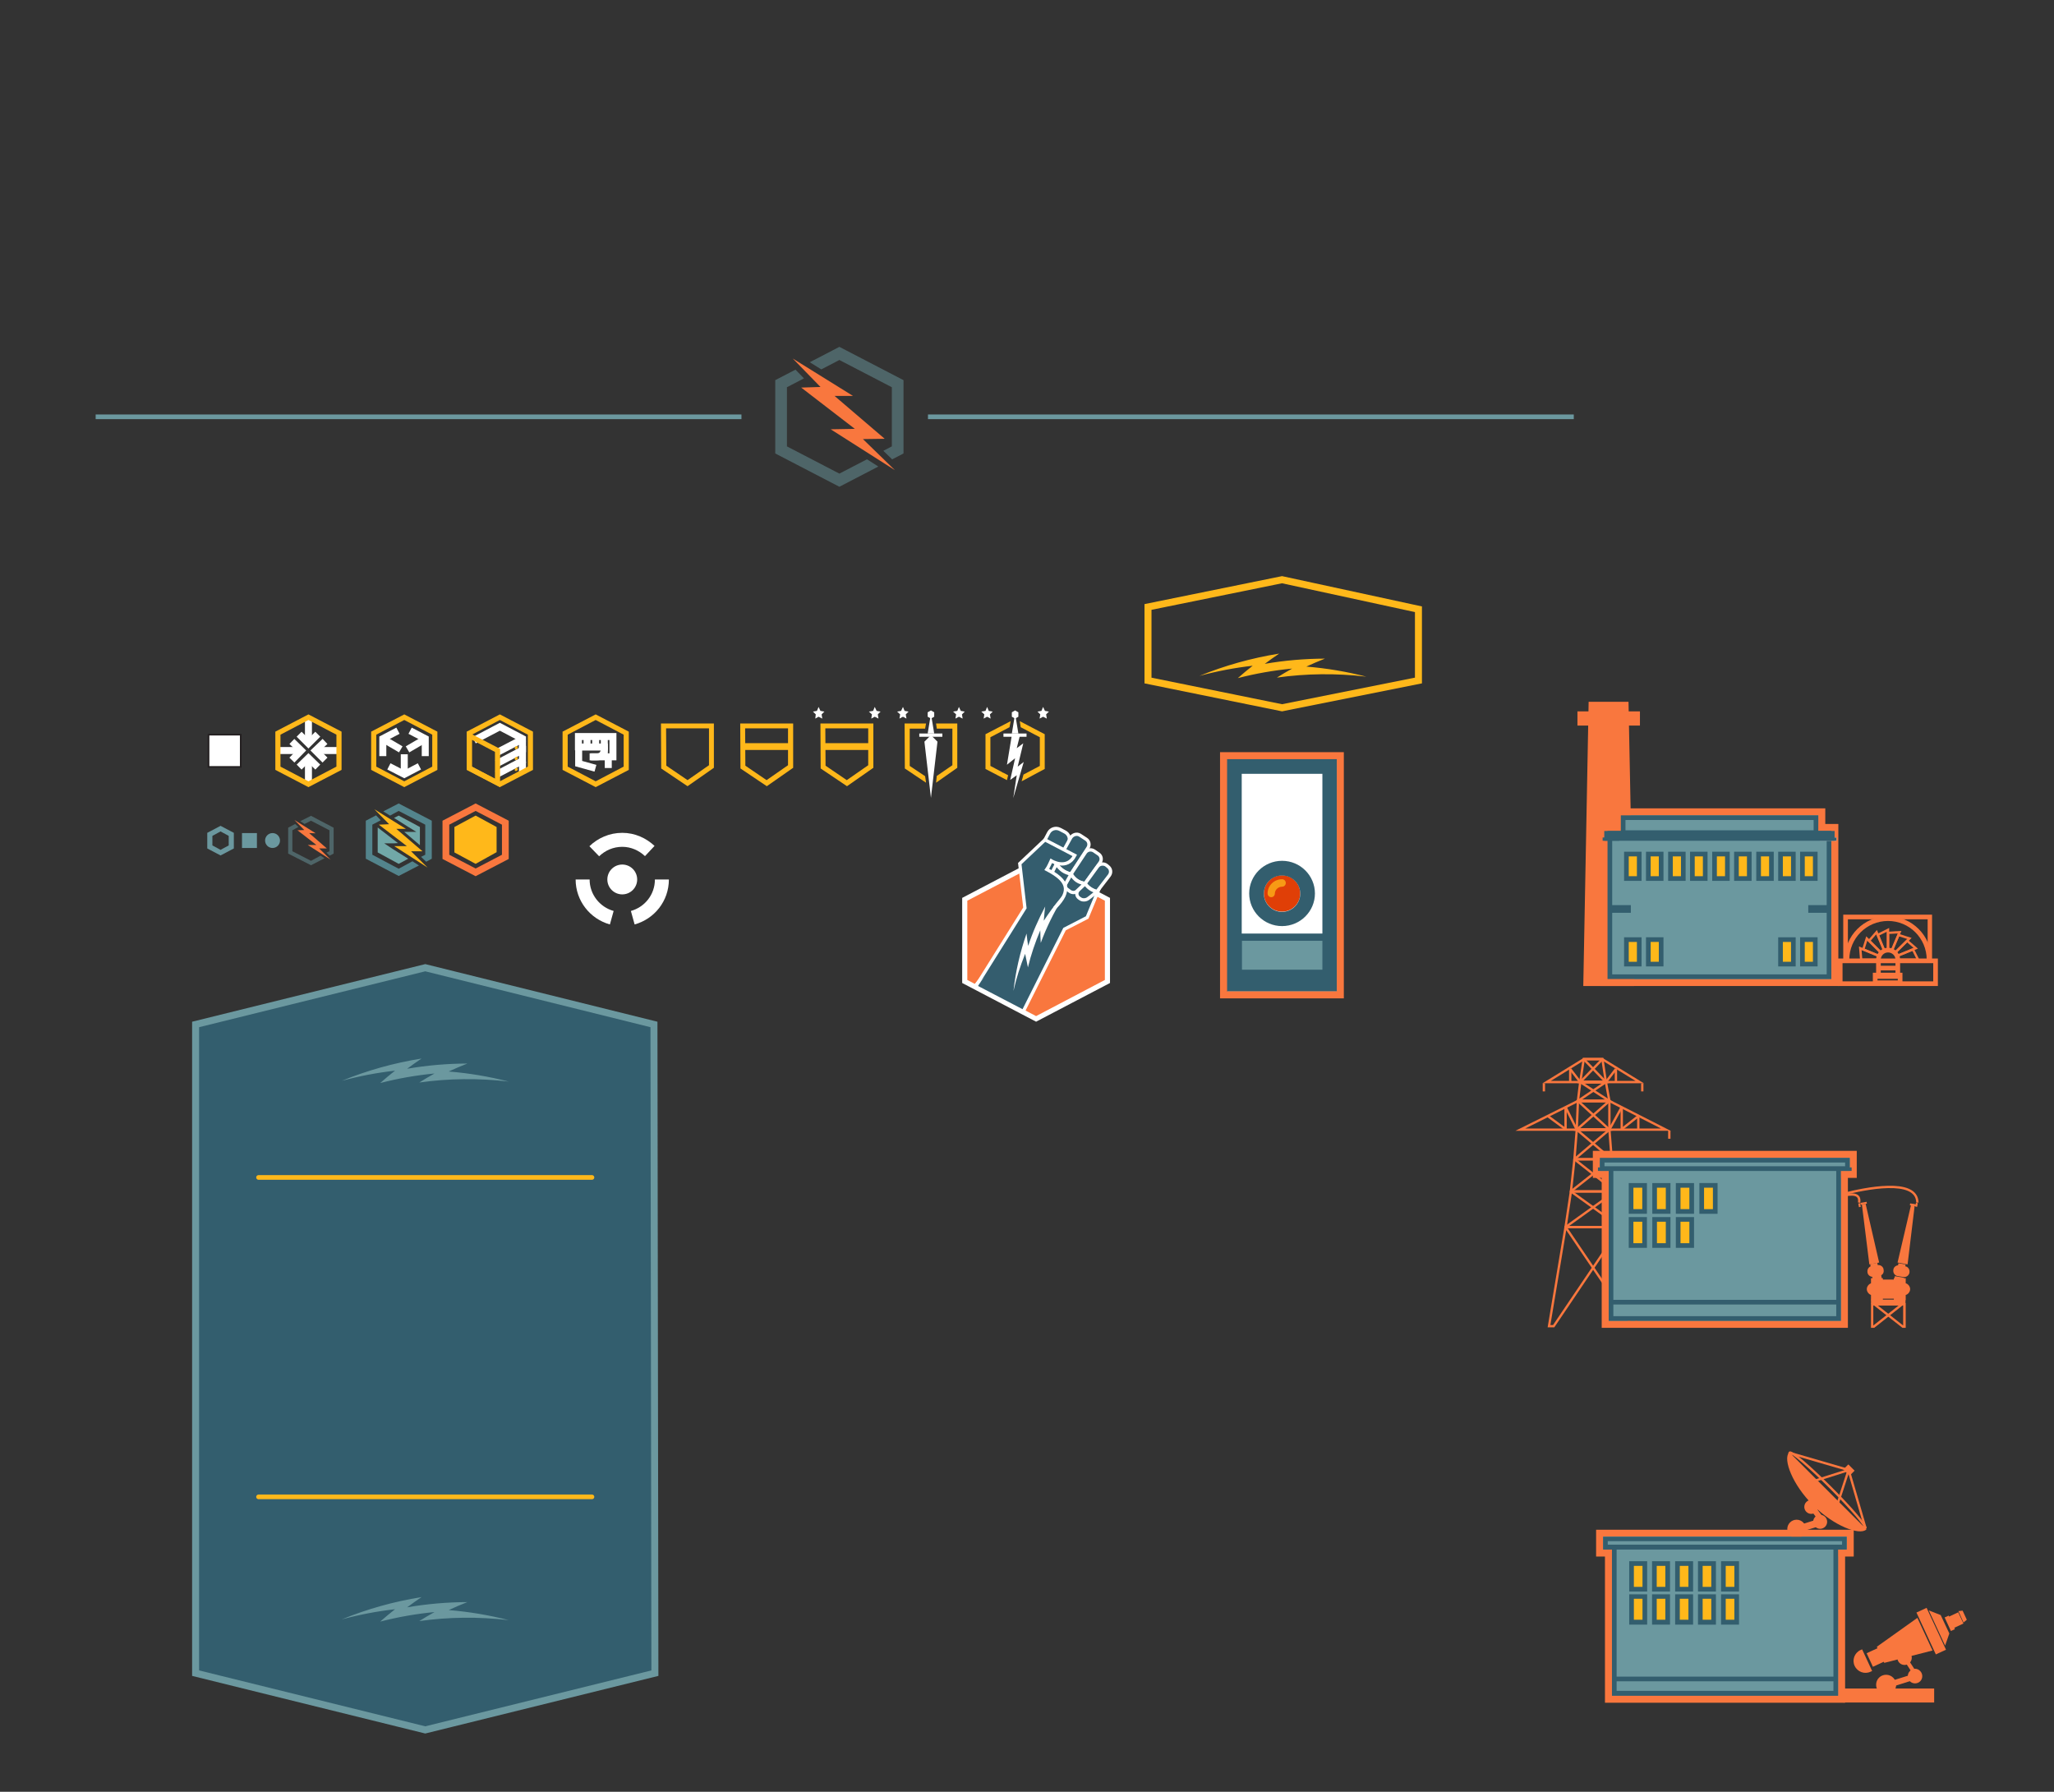 <?xml version="1.0" encoding="utf-8"?>
<!-- Generator: Adobe Illustrator 15.0.0, SVG Export Plug-In . SVG Version: 6.00 Build 0)  -->
<!DOCTYPE svg PUBLIC "-//W3C//DTD SVG 1.1//EN" "http://www.w3.org/Graphics/SVG/1.1/DTD/svg11.dtd">
<svg version="1.1" id="Layer_1" xmlns="http://www.w3.org/2000/svg" xmlns:xlink="http://www.w3.org/1999/xlink" x="0px" y="0px"
	 width="881px" height="768.5px" viewBox="0 0 881 768.5" style="enable-background:new 0 0 881 768.5;" xml:space="preserve">
<rect x="0" y="0" width="881" height="768.5" fill="#333333" stroke="none"/>
<style type="text/css">
<![CDATA[
	.st0{fill:#E03F07;}
	.st1{clip-path:url(#SVGID_6_);fill:none;stroke:#F9773E;stroke-miterlimit:10;}
	.st2{clip-path:url(#SVGID_16_);fill:none;stroke:#F9773E;stroke-miterlimit:10;}
	.st3{fill:none;stroke:#6B989F;stroke-width:2;stroke-miterlimit:10;}
	.st4{fill:#53848C;}
	.st5{fill:none;stroke:#FFFFFF;stroke-width:6;stroke-miterlimit:10;}
	.st6{fill:none;stroke:#F9773E;stroke-miterlimit:10;}
	.st7{fill:none;stroke:#FFFFFF;stroke-width:3;stroke-linecap:square;stroke-miterlimit:10;}
	.st8{clip-path:url(#SVGID_14_);fill:none;stroke:#F9773E;stroke-miterlimit:10;}
	.st9{fill:#F9773E;}
	.st10{opacity:0.5;fill:#6B989F;enable-background:new    ;}
	.st11{opacity:0.75;fill:#FFB81A;enable-background:new    ;}
	.st12{opacity:0.5;fill:#6B989F;}
	.st13{fill:#FFB81A;}
	.st14{fill:#FFFFFF;}
	.st15{clip-path:url(#SVGID_12_);fill:none;stroke:#F9773E;stroke-miterlimit:10;}
	.st16{fill:none;}
	.st17{clip-path:url(#SVGID_2_);fill:#F9773E;}
	.st18{fill:none;stroke:#335E6E;stroke-width:2;stroke-miterlimit:10;}
	.st19{fill:#335E6E;}
	.st20{fill:#345D6E;}
	.st21{fill:none;stroke:#FFB81A;stroke-width:2;stroke-linecap:round;stroke-miterlimit:10;}
	.st22{fill:#6B989F;}
	.st23{fill:none;stroke:#FFFFFF;stroke-width:1.417;stroke-miterlimit:10;}
	.st24{clip-path:url(#SVGID_4_);fill:none;stroke:#F9773E;stroke-width:2;stroke-miterlimit:10;}
	.st25{fill:none;stroke:#F9773E;stroke-width:2;stroke-miterlimit:10;}
	.st26{clip-path:url(#SVGID_10_);fill:none;stroke:#F9773E;stroke-miterlimit:10;}
	.st27{fill:none;stroke:#FFB81A;stroke-width:2.918;stroke-miterlimit:10;}
	.st28{clip-path:url(#SVGID_8_);fill:none;stroke:#F9773E;stroke-miterlimit:10;}
	.st29{fill:#71A8A8;}
	.st30{fill:#FFFFFF;stroke:#231F20;stroke-miterlimit:10;}
	.st31{fill:none;stroke:#FFFFFF;stroke-width:3;stroke-miterlimit:10;}
	.st32{clip-path:url(#SVGID_20_);fill:none;stroke:#F9773E;stroke-miterlimit:10;}
	.st33{clip-path:url(#SVGID_18_);fill:none;stroke:#F9773E;stroke-miterlimit:10;}
	.st34{fill:none;stroke:#FFFFFF;stroke-width:1.417;stroke-linecap:round;stroke-miterlimit:10;}
	.st35{fill:none;stroke:#FFFFFF;stroke-width:1.417;stroke-miterlimit:1;}
]]>
</style>
<symbol  id="New_Symbol" viewBox="-10.3 -10.3 20.6 20.6">
	<polygon class="st30" points="9.8,-9.8 -9.8,-9.8 -9.8,9.8 9.8,9.8 	"/>
</symbol>
<g id="first">
	
		<use xlink:href="#New_Symbol"  width="20.6" height="20.6" x="-10.3" y="-10.3" transform="matrix(0.705 0 0 -0.705 96.35 322.009)" style="overflow:visible;"/>
</g>
<g id="ep4-badge">
	<g id="_x3E_white_3_">
		<path id="XMLID_93_" class="st31" d="M252.899,324.6h3.2c3.5,0,3.2-4.199,3.2-4.199h-11.101v7.1l7.2,2"/>
		<polyline id="XMLID_92_" class="st31" points="253.499,324.6 262.899,324.6 262.899,315.9 248.1,315.9 248.1,321.801 		"/>
		<line id="XMLID_91_" class="st31" x1="259.199" y1="324.6" x2="259.199" y2="315.9"/>
		<line id="XMLID_90_" class="st31" x1="260.899" y1="329.4" x2="260.899" y2="324.801"/>
		<line id="XMLID_89_" class="st31" x1="255.499" y1="320" x2="255.499" y2="315.9"/>
		<line id="XMLID_88_" class="st31" x1="251.8" y1="320" x2="251.8" y2="315.9"/>
	</g>
	<g id="XMLID_94_">
		<path class="st13" d="M255.499,308.801l12,6.299v13.701l-12,6.299l-12-6.299V315.1L255.499,308.801 M255.499,306.4l-14.199,7.4
			V330.2l14.199,7.399l14.2-7.399v-16.399L255.499,306.4L255.499,306.4z"/>
	</g>
</g>
<g id="ep3-badge">
	<g id="_x3E_white_2_">
		<polyline id="XMLID_74_" class="st7" points="204.699,316.801 214.399,311.7 224.1,316.801 224.1,321.7 214.399,326.801 		"/>
		<polyline id="XMLID_73_" class="st7" points="224.1,321.4 224.1,326.301 214.399,331.4 		"/>
		<line id="XMLID_72_" class="st31" x1="224.1" y1="326.7" x2="224.1" y2="331.1"/>
		<line id="XMLID_71_" class="st7" x1="223.6" y1="317.301" x2="214.399" y2="322.1"/>
	</g>
	<g>
		<g id="XMLID_69_">
			<g>
				<path class="st13" d="M202.399,317.301l9.9,5.199V334l-9.9-5.199V317.301 M200.299,313.801V330.2l14.2,7.399l0,0V321.2
					L200.299,313.801L200.299,313.801L200.299,313.801z"/>
			</g>
		</g>
		<path id="XMLID_68_" class="st13" d="M222.1,320.7c-0.1,0.399-0.4,0.7-0.8,0.7s-0.6-0.301-0.5-0.7s0.4-0.7,0.8-0.7
			C222,320,222.1,320.301,222.1,320.7z"/>
		<path id="XMLID_67_" class="st13" d="M222.1,325.301c-0.1,0.399-0.4,0.699-0.8,0.699s-0.6-0.3-0.5-0.699
			c0.1-0.4,0.4-0.701,0.8-0.701C222,324.6,222.1,324.9,222.1,325.301z"/>
		<path id="XMLID_66_" class="st13" d="M222.1,330c-0.1,0.4-0.4,0.7-0.8,0.7s-0.6-0.3-0.5-0.7s0.4-0.699,0.8-0.699
			C222,329.301,222.1,329.6,222.1,330z"/>
		<g id="XMLID_59_">
			<path class="st13" d="M214.399,308.801l12,6.299v13.701l-12,6.299l-12-6.299V315.1L214.399,308.801 M214.399,306.4l-14.2,7.4
				V330.2l14.2,7.399l14.2-7.399v-16.399L214.399,306.4L214.399,306.4z"/>
		</g>
	</g>
</g>
<g id="ep2-badge">
	<g id="_x3E_white_1_">
		<line id="XMLID_333_" class="st31" x1="181.799" y1="317.301" x2="174.799" y2="321.4"/>
		<line id="XMLID_332_" class="st31" x1="173.399" y1="331.6" x2="173.399" y2="323.5"/>
		<line id="XMLID_330_" class="st31" x1="171.899" y1="321.4" x2="164.899" y2="317.301"/>
		<polyline id="XMLID_329_" class="st31" points="179.899,328.7 173.399,332.1 166.799,328.7 		"/>
		<polyline id="XMLID_328_" class="st31" points="175.899,313.4 182.399,316.801 182.399,324.301 		"/>
		<polyline id="XMLID_327_" class="st31" points="164.199,324.301 164.199,316.801 170.699,313.4 		"/>
	</g>
	<g id="XMLID_335_">
		<path class="st13" d="M173.399,308.801l12,6.299v13.701l-12,6.299l-12-6.299V315.1L173.399,308.801 M173.399,306.4l-14.2,7.4
			V330.2l14.2,7.399l14.2-7.399v-16.399L173.399,306.4L173.399,306.4z"/>
	</g>
</g>
<g id="ep1-badge">
	<g id="_x3E_white">
		<polyline id="XMLID_108_" class="st31" points="125.199,318 129.199,321.9 125.199,326 		"/>
		<polyline id="XMLID_107_" class="st31" points="139.399,326 135.299,321.9 139.399,318 		"/>
		<polyline id="XMLID_105_" class="st31" points="136.299,314.9 132.299,318.9 128.299,314.9 		"/>
		<polyline id="XMLID_104_" class="st31" points="128.299,329 132.299,325.1 136.299,329 		"/>
		<line id="XMLID_102_" class="st31" x1="132.299" y1="317.7" x2="132.299" y2="308.5"/>
		<line id="XMLID_101_" class="st31" x1="132.299" y1="335.4" x2="132.299" y2="326.2"/>
		<line id="XMLID_100_" class="st31" x1="136.5" y1="321.9" x2="145.799" y2="321.9"/>
		<line id="XMLID_98_" class="st31" x1="119.6" y1="321.9" x2="128.799" y2="321.9"/>
	</g>
	<g id="XMLID_60_">
		<path class="st13" d="M132.299,308.801l12,6.299v13.701l-12,6.299l-12-6.299V315.1L132.299,308.801 M132.299,306.4l-14.2,7.4
			V330.2l14.2,7.399l14.2-7.399v-16.399L132.299,306.4L132.299,306.4z"/>
	</g>
</g>
<g id="rank-badge-cyber-cadet">
	<polygon class="st14" points="447.399,303.2 448.199,304.9 449.899,305.2 448.699,306.4 448.999,308.2 447.399,307.4 
		445.899,308.2 446.199,306.4 444.999,305.2 446.699,304.9 	"/>
	<polygon class="st14" points="423.399,303.2 424.1,304.9 425.8,305.2 424.6,306.4 424.899,308.2 423.399,307.4 421.899,308.2 
		422.199,306.4 420.899,305.2 422.699,304.9 	"/>
	<polygon class="st13" points="432.399,332.5 430.1,331.301 429.899,331.4 429.899,331.2 424.8,328.5 424.8,316.2 432.999,311.9 
		433.499,309.301 422.699,314.9 422.699,329.801 431.899,334.6 	"/>
	<polygon class="st13" points="437.399,309.301 437.8,311.9 445.999,316.2 445.999,328.5 438.999,332.2 438.199,335.1 
		448.1,329.801 448.1,314.9 	"/>
	<g>
		<polygon class="st14" points="436.1,332.5 433.3,334.5 435.399,325.2 431.899,328 433.999,315.301 437.499,315.301 436.1,320.9 
			438.899,318.801 436.499,328.801 439.1,326.801 434.6,342.301 		"/>
		<rect x="430.399" y="314.6" class="st14" width="9.9" height="1.4"/>
		<polygon class="st14" points="435.399,306.1 433.999,314.6 436.8,314.6 		"/>
		<g id="XMLID_45_">
			<g id="XMLID_157_">
				<g id="XMLID_185_">
					<g id="XMLID_229_">
						<polygon class="st14" points="435.399,304.7 433.999,305.5 433.999,307.4 435.399,308.2 436.8,307.4 436.8,305.5 						"/>
					</g>
				</g>
			</g>
		</g>
	</g>
</g>
<g id="rank-badge-technical-cadet">
	<polygon class="st13" points="401.499,310.301 401.8,312.5 408.499,312.5 408.499,328.2 401.8,332.801 401.499,335.7 
		410.6,329.301 410.6,310.301 	"/>
	<polygon class="st13" points="396.8,332.9 390.199,328.5 390.199,312.5 396.8,312.5 397.199,310.301 387.999,310.301 388.1,329.6 
		397.199,335.7 	"/>
	<g>
		<g>
			<g>
				<polygon class="st14" points="399.3,315.301 396.499,318.1 399.3,342.2 402.1,318.1 				"/>
			</g>
		</g>
		<rect x="394.3" y="314.6" class="st14" width="9.899" height="1.4"/>
		<polygon class="st14" points="399.3,306.1 397.899,314.6 400.699,314.6 		"/>
		<g id="XMLID_166_">
			<g id="XMLID_168_">
				<g id="XMLID_169_">
					<g id="XMLID_170_">
						<polygon class="st14" points="399.3,304.7 397.899,305.5 397.899,307.4 399.3,308.2 400.699,307.4 400.699,305.5 						"/>
					</g>
				</g>
			</g>
		</g>
	</g>
	<polygon class="st14" points="411.3,303.2 412.1,304.9 413.8,305.2 412.6,306.4 412.899,308.2 411.3,307.4 409.8,308.2 
		410.1,306.4 408.8,305.2 410.6,304.9 	"/>
	<polygon class="st14" points="387.3,303.2 387.999,304.9 389.699,305.2 388.499,306.4 388.8,308.2 387.3,307.4 385.8,308.2 
		386.1,306.4 384.8,305.2 386.499,304.9 	"/>
</g>
<g id="rank-badge-cadet-first-class">
	<g>
		<path class="st13" d="M372.399,312.5v15.7l-9.2,6.399l-9.1-6.199l-0.101-16h18.4 M374.499,310.301h-22.6l0.1,19.299L363.3,337.2
			l11.3-7.899v-19H374.499z"/>
	</g>
	<line class="st27" x1="352.499" y1="320.2" x2="373.899" y2="320.2"/>
	<polygon class="st14" points="375.199,303.2 375.999,304.9 377.699,305.2 376.499,306.4 376.8,308.2 375.199,307.4 373.699,308.2 
		373.999,306.4 372.699,305.2 374.499,304.9 	"/>
	<polygon class="st14" points="351.1,303.2 351.899,304.9 353.6,305.2 352.399,306.4 352.699,308.2 351.1,307.4 349.699,308.2 
		349.899,306.4 348.699,305.2 350.399,304.9 	"/>
</g>
<g id="rank-badge-cadet">
	<g>
		<path class="st13" d="M337.999,312.5v15.7L328.8,334.6l-9.101-6.199l-0.1-16h18.399 M340.199,310.301h-22.7L317.6,329.6
			l11.3,7.601l11.3-7.899V310.301L340.199,310.301z"/>
	</g>
	<line class="st27" x1="318.199" y1="320.2" x2="339.6" y2="320.2"/>
</g>
<g id="rank-badge-recruit">
	<g>
		<path class="st13" d="M304.1,312.5v15.7l-9.2,6.399l-9.1-6.199l-0.101-16h18.4 M306.199,310.301h-22.7L283.6,329.6l11.3,7.601
			l11.3-7.899V310.301L306.199,310.301z"/>
	</g>
</g>
<g id="chapter-progress-chapter">
	<g id="XMLID_150_">
		<path class="st22" d="M94.6,356.6l3.5,1.9v4.1l-3.5,1.9l-3.5-1.9v-4.1L94.6,356.6 M94.6,354.2l-5.7,3v6.7l5.7,3l5.7-3v-6.7
			L94.6,354.2L94.6,354.2z"/>
	</g>
</g>
<g id="chapter-progress-slide">
	<rect x="103.799" y="357.301" class="st22" width="6.4" height="6.399"/>
</g>
<g id="chapter-progress-test">
	<polygon class="st10" points="137.5,367 133.399,369.2 125.399,365.1 125.399,356.1 128,354.7 126.6,353.4 123.6,355 123.6,366.1 
		133.399,371.1 139.199,368.1 	"/>
	<polygon class="st10" points="133.399,349.9 128.799,352.2 130.6,353.4 133.399,352 141.299,356.1 141.299,365.1 140,365.7 
		141.399,367 143.1,366.1 143.1,355 	"/>
	<g>
		<polygon class="st9" points="126.299,351.7 135.399,357.4 132.6,357.301 140.199,363.9 136.899,363.9 141.799,368.7 132,362.4 
			135.699,362.4 127.6,356.1 130.5,356 		"/>
	</g>
</g>
<g id="chapter-progress-duties">
	<circle class="st22" cx="116.899" cy="360.5" r="3.2"/>
</g>
<g id="list-progress-base">
	<g id="hex-outer_1_">
		<g id="XMLID_1080_">
			<path class="st9" d="M204,347.801l11.3,5.899V366.6l-11.3,5.9l-11.3-5.9V353.7L204,347.801 M204,344.6l-14.2,7.4v16.4l14.2,7.4
				l14.2-7.4V352L204,344.6L204,344.6z"/>
		</g>
	</g>
	<g id="hex-inner_1_">
		<g id="XMLID_2384_">
			<polygon class="st13" points="204,370.5 194.899,365.6 194.899,354.7 204,349.801 213,354.7 213,365.5 			"/>
		</g>
	</g>
</g>
<g id="list-progress-complete">
	<g id="hex-inner">
		<g>
			<polygon class="st29" points="174.699,354.4 178.6,356.801 174.1,356.801 173.399,356.801 180.1,362.5 180.1,354.7 171,349.801 
				169,350.801 			"/>
		</g>
		<g>
			<polygon class="st29" points="168.399,364.1 164.799,361.7 169,361.7 170.699,361.6 162,354.9 162,365.6 171,370.5 
				175.1,368.301 			"/>
		</g>
	</g>
	<g id="hex-outer">
		<polygon class="st4" points="176.899,369.4 171,372.6 159.699,366.6 159.699,353.7 163.299,351.801 161.299,349.7 156.899,352 
			156.899,368.301 171,375.7 179.699,371.2 		"/>
		<polygon class="st4" points="171,344.6 164.399,348 167.299,349.801 171,347.801 182.399,353.7 182.399,366.6 180.6,367.5 
			182.799,369.6 185.199,368.301 185.199,352 		"/>
	</g>
	<g id="lightning_1_">
		<g id="lightning">
			<polygon class="st13" points="160.6,347.1 174.1,355.5 170,355.5 181.199,365.1 176.299,365.1 183.399,372.1 169.1,362.9 
				174.5,362.9 162.5,353.7 166.899,353.5 			"/>
		</g>
	</g>
</g>
<g id="ctanlee">
	<circle class="st14" cx="266.899" cy="377.2" r="6.399"/>
	<path class="st5" d="M271.399,393.6c7.2-2,12.5-8.5,12.5-16.399"/>
	<path class="st5" d="M249.899,377.2c0,7.8,5.3,14.399,12.5,16.399"/>
	<path class="st5" d="M278.699,365c-3.1-2.9-7.2-4.8-11.8-4.8c-4.7,0-8.9,1.899-12,4.899"/>
</g>
<g id="action-btn-fist">
	<polygon class="st14" points="444.399,438.2 412.699,421.6 412.699,385.1 444.399,368.5 476.1,385.1 476.1,421.6 	"/>
	<polygon class="st9" points="444.399,435.801 414.899,420.301 414.899,386.301 444.399,370.9 473.899,386.301 473.899,420.301 	"/>
	<path class="st20" d="M450.999,364c0,0,7.4,2,10.101,3.4c-3.4,6.5-11.5,2.4-11.5,2.4s-2.3,2.799-3,3.6
		c11.1,5.199,26.2,0.699,26.2,0.699l-0.9,5.9l-5.6,13.5l-9.7,5l-17.7,35.301L418.199,423l25.8-32.4l-2.699-19.1L450.999,364z"/>
	<path class="st23" d="M450.999,364c0,0,7.4,2,10.101,3.4c-3.4,6.5-11.5,2.4-11.5,2.4s-2.3,2.799-3,3.6
		c11.1,5.199,26.2,0.699,26.2,0.699l-0.9,5.9l-5.6,13.5l-9.7,5l-17.7,35.301L418.199,423l25.8-32.4l-2.699-19.1L450.999,364z"/>
	<path class="st20" d="M456.699,356.801l-2.1-1.101c-1.8-0.899-3.9-0.2-4.8,1.5l-7,13.399l8.5,4.4l7-13.4
		C459.199,359.801,458.499,357.7,456.699,356.801"/>
	<path class="st23" d="M456.699,356.801l-2.1-1.101c-1.8-0.899-3.9-0.2-4.8,1.5l-7,13.399l8.5,4.4l7-13.4
		C459.199,359.801,458.499,357.7,456.699,356.801z"/>
	<path class="st20" d="M463.199,358.2l2.601,1.7c1.3,0.8,1.699,2.5,0.8,3.8l-7.3,11.2c-3-0.9-4.4-2.1-6.301-4.301L459.3,359.2
		C460.199,357.9,461.899,357.4,463.199,358.2"/>
	<path class="st23" d="M463.199,358.2l2.601,1.7c1.3,0.8,1.699,2.5,0.8,3.8l-7.3,11.2c-3-0.9-4.4-2.1-6.301-4.301L459.3,359.2
		C460.199,357.9,461.899,357.4,463.199,358.2z"/>
	<path class="st20" d="M471.199,366.301L469.3,365c-1.301-0.9-3-0.5-3.801,0.7l-6.1,9.2c1.3,2,3.1,3.6,6,4l6.4-8.9
		C472.699,368.801,472.399,367.1,471.199,366.301"/>
	<path class="st23" d="M471.199,366.301L469.3,365c-1.301-0.9-3-0.5-3.801,0.7l-6.1,9.2c1.3,2,3.1,3.6,6,4l6.4-8.9
		C472.699,368.801,472.399,367.1,471.199,366.301z"/>
	<path class="st20" d="M475.8,375.5l-5.301,6.9c-2.3-0.7-3.899-1.9-5.1-3.4l5.3-7.3c0.9-1.3,2.8-1.5,4-0.5l0.7,0.601
		C476.499,372.7,476.699,374.301,475.8,375.5"/>
	<path class="st23" d="M475.8,375.5l-5.301,6.9c-2.3-0.7-3.899-1.9-5.1-3.4l5.3-7.3c0.9-1.3,2.8-1.5,4-0.5l0.7,0.601
		C476.499,372.7,476.699,374.301,475.8,375.5z"/>
	<path class="st20" d="M466.699,385.4c0.9-0.6,3.8-3,3.8-3c-2.1-0.4-3.8-1.6-5.1-3.4l-2.8,2.7c-1.101,1-0.9,2.7,0.3,3.5l0.6,0.399
		C464.499,386.2,465.899,386,466.699,385.4"/>
	<path class="st35" d="M466.699,385.4c0.9-0.6,3.8-3,3.8-3c-2.1-0.4-3.8-1.6-5.1-3.4l-2.8,2.7c-1.101,1-0.9,2.7,0.3,3.5l0.6,0.399
		C464.499,386.2,465.899,386,466.699,385.4z"/>
	<path class="st20" d="M458.899,382.301l-1.2-0.9c-0.8-0.6-1-1.7-0.5-2.6l2.2-3.9c1.4,2.5,3.4,3.8,6,4l-3.4,3.199
		C461.199,383,459.899,383,458.899,382.301"/>
	<path class="st35" d="M458.899,382.301l-1.2-0.9c-0.8-0.6-1-1.7-0.5-2.6l2.2-3.9c1.4,2.5,3.4,3.8,6,4l-3.4,3.199
		C461.199,383,459.899,383,458.899,382.301z"/>
	<path class="st20" d="M450.3,376.1l6,4.301l3.1-5.5c-3-0.7-4.5-1.801-6.3-4.301L450.3,376.1z"/>
	<path class="st23" d="M450.3,376.1l6,4.301l3.1-5.5c-3-0.7-4.5-1.801-6.3-4.301L450.3,376.1z"/>
	<path class="st20" d="M418.699,422.801l20.9-33.4l-2.2-19l10.8-10.2c0,0,10.101,5.3,12.8,6.7c-3.399,6.5-10.1,2.3-10.1,2.3
		s-1.3,2.899-1.9,3.7c9,4.699,10.801,9,3.5,16.4"/>
	<path class="st34" d="M418.699,422.801l20.9-33.4l-2.2-19l10.8-10.2c0,0,10.101,5.3,12.8,6.7c-3.399,6.5-10.1,2.3-10.1,2.3
		s-1.3,2.899-1.9,3.7c9,4.699,10.801,9,3.5,16.4"/>
	<path class="st14" d="M434.699,425c0.9-8.3,2.8-16.5,5.601-24.6c0.199,1.8,0.399,3.6,0.699,5.3c1.9-5.8,4.4-11.399,7.301-16.899
		c-0.301,2.1-0.4,4.1-0.601,6.1c2.3-3.5,4.7-6.801,7.4-10c1.3-1.6,1.7-1.2,0.6,0.5c-3.8,6.1-6.899,12.5-9.3,19
		c-0.1-1.801-0.2-3.6-0.2-5.4c-2.2,5.2-4,10.5-5.3,15.9c-0.4-1.9-0.8-3.801-1.2-5.801C437.6,414.301,435.899,419.6,434.699,425"/>
</g>
<g id="mini-preview-test">
	<rect x="526.399" y="325.6" class="st14" width="47.1" height="99.601"/>
	<path class="st19" d="M567.199,331.9V419h-34.6v-87.1H567.199 M573.399,325.6h-47.1V425.2h47.1V325.6L573.399,325.6z"/>
	<rect x="530.8" y="400.9" class="st22" width="38.199" height="17.5"/>
	<path class="st19" d="M567.199,403.5v12.4h-34.5v-12.4H567.199 M570.3,400.4h-40.801V419.1H570.3V400.4L570.3,400.4z"/>
	<ellipse class="st0" cx="549.899" cy="383.2" rx="7.8" ry="7.8"/>
	<path class="st19" d="M549.899,375.5c4.3,0,7.8,3.5,7.8,7.801c0,4.299-3.5,7.799-7.8,7.799s-7.8-3.5-7.8-7.799
		C542.1,378.9,545.6,375.5,549.899,375.5 M549.899,369.2c-7.8,0-14.1,6.3-14.1,14s6.3,14,14.1,14s14.1-6.3,14.1-14
		S557.699,369.2,549.899,369.2L549.899,369.2z"/>
	<path class="st11" d="M545.3,384.801c-0.9,0-1.601-0.701-1.601-1.601c0-3.399,2.8-6.101,6.2-6.101c0.9,0,1.6,0.701,1.6,1.601
		s-0.699,1.601-1.6,1.601c-1.7,0-3.1,1.399-3.1,3C546.8,384.1,546.1,384.801,545.3,384.801z"/>
	<g>
		<path class="st9" d="M573.399,325.6V425.2h-47.1V325.6H573.399 M576.399,322.6h-3h-47.1h-3v3V425.2v3h3h47.1h3v-3V325.6V322.6
			L576.399,322.6z"/>
	</g>
</g>
<g id="mini-generation">
	<rect x="655.999" y="299.1" class="st16" width="179" height="132.8"/>
	<rect x="693.6" y="348.2" class="st22" width="87.7" height="11.5"/>
	<path class="st9" d="M779.899,358.1h-84.7V349.7h84.7V358.1z M782.899,346.7h-3h-84.7h-3v3v8.5v3h3h84.7h3v-3v-8.5V346.7z"/>
	<rect x="687.999" y="354.9" class="st22" width="99" height="66.5"/>
	<path class="st9" d="M785.499,419.9h-96v-63.5h96V419.9z M788.499,353.4h-3h-96h-3v3v63.5v3h3h96h3v-3v-63.5V353.4z"/>
	<polygon class="st9" points="679.1,422.9 700.899,422.9 698.499,301 681.399,301 	"/>
	<rect x="696.1" y="350.7" class="st22" width="82.7" height="6.5"/>
	<path class="st19" d="M777.899,356.1h-80.7V351.7h80.7V356.1z M779.899,349.7h-84.7v8.5h84.7V349.7z"/>
	<rect x="690.499" y="357.4" class="st22" width="94" height="61.5"/>
	<path class="st19" d="M783.499,417.9h-92v-59.5h92V417.9z M785.499,356.4h-96v63.5h96V356.4z"/>
	<rect x="780.6" y="359.2" class="st14" width="7.1" height="1.399"/>
	<rect x="780.6" y="359.2" class="st19" width="7.1" height="1.399"/>
	<rect x="776.6" y="389.2" class="st14" width="7.1" height="1.3"/>
	<rect x="776.6" y="389.2" class="st18" width="7.1" height="1.3"/>
	<path class="st14" d="M688.1,359.9h5.7H688.1z"/>
	<rect x="687.399" y="359.2" class="st19" width="7.1" height="1.399"/>
	<rect x="691.399" y="389.2" class="st14" width="7.1" height="1.3"/>
	<rect x="691.399" y="389.2" class="st18" width="7.1" height="1.3"/>
	<rect x="689.6" y="357.9" class="st14" width="95.8" height="1.199"/>
	<rect x="688.1" y="356.4" class="st19" width="98.8" height="4.199"/>
	<rect x="735.3" y="366.301" class="st13" width="5.5" height="10.5"/>
	<path class="st19" d="M739.899,375.801h-3.5v-8.5h3.5V375.801z M741.899,365.301h-2h-3.5h-2v2v8.5v2h2h3.5h2v-2v-8.5V365.301z"/>
	<rect x="716.399" y="366.301" class="st13" width="5.5" height="10.5"/>
	<path class="st19" d="M720.999,375.801h-3.5v-8.5h3.5V375.801z M722.999,365.301h-2h-3.5h-2v2v8.5v2h2h3.5h2v-2v-8.5V365.301z"/>
	<rect x="725.899" y="366.301" class="st13" width="5.5" height="10.5"/>
	<path class="st19" d="M730.399,375.801h-3.5v-8.5h3.5V375.801z M732.399,365.301h-2h-3.5h-2v2v8.5v2h2h3.5h2v-2v-8.5V365.301z"/>
	<rect x="763.699" y="366.301" class="st13" width="5.5" height="10.5"/>
	<path class="st19" d="M768.199,375.801h-3.5v-8.5h3.5V375.801z M770.199,365.301h-2h-3.5h-2v2v8.5v2h2h3.5h2v-2v-8.5V365.301z"/>
	<rect x="773.1" y="366.301" class="st13" width="5.5" height="10.5"/>
	<path class="st19" d="M777.6,375.801h-3.5v-8.5h3.5V375.801z M779.6,365.301h-2h-3.5h-2v2v8.5v2h2h3.5h2v-2v-8.5V365.301z"/>
	<rect x="744.8" y="366.301" class="st13" width="5.5" height="10.5"/>
	<path class="st19" d="M749.3,375.801h-3.5v-8.5h3.5V375.801z M751.3,365.301h-2h-3.5h-2v2v8.5v2h2h3.5h2v-2v-8.5V365.301z"/>
	<rect x="754.199" y="366.301" class="st13" width="5.5" height="10.5"/>
	<path class="st19" d="M758.8,375.801h-3.5v-8.5h3.5V375.801z M760.8,365.301h-2h-3.5h-2v2v8.5v2h2h3.5h2v-2v-8.5V365.301z"/>
	<rect x="697.6" y="366.301" class="st13" width="5.5" height="10.5"/>
	<path class="st19" d="M702.1,375.801h-3.5v-8.5h3.5V375.801z M704.1,365.301h-2h-3.5h-2v2v8.5v2h2h3.5h2v-2v-8.5V365.301z"/>
	<rect x="706.999" y="366.301" class="st13" width="5.5" height="10.5"/>
	<path class="st19" d="M711.499,375.801h-3.5v-8.5h3.5V375.801z M713.499,365.301h-2h-3.5h-2v2v8.5v2h2h3.5h2v-2v-8.5V365.301z"/>
	<rect x="763.699" y="403" class="st13" width="5.5" height="10.5"/>
	<path class="st19" d="M768.199,412.5h-3.5V404h3.5V412.5z M770.199,402h-2h-3.5h-2v2v8.5v2h2h3.5h2v-2V404V402z"/>
	<rect x="773.1" y="403" class="st13" width="5.5" height="10.5"/>
	<path class="st19" d="M777.6,412.5h-3.5V404h3.5V412.5z M779.6,402h-2h-3.5h-2v2v8.5v2h2h3.5h2v-2V404V402z"/>
	<rect x="697.6" y="403" class="st13" width="5.5" height="10.5"/>
	<path class="st19" d="M702.1,412.5h-3.5V404h3.5V412.5z M704.1,402h-2h-3.5h-2v2v8.5v2h2h3.5h2v-2V404V402z"/>
	<rect x="706.999" y="403" class="st13" width="5.5" height="10.5"/>
	<path class="st19" d="M711.499,412.5h-3.5V404h3.5V412.5z M713.499,402h-2h-3.5h-2v2v8.5v2h2h3.5h2v-2V404V402z"/>
	<rect x="677.6" y="306.2" class="st9" width="24.7" height="4"/>
	<path class="st9" d="M701.3,309.1h-22.601V307.2H701.3V309.1z M703.399,305.1h-2.1h-22.601h-2.1v2.1v1.899v2.101h2.1H701.3h2.1
		V309.1V307.2V305.1z"/>
	<g>
		<g>
			<defs>
				<path id="SVGID_1_" d="M790.6,392.301v19.1h15.1c0.101-2.2,1.9-3.9,4.101-3.9c2.199,0,4,1.7,4.1,3.9h14.8v-19.1H790.6z"/>
			</defs>
			<clipPath id="SVGID_2_">
				<use xlink:href="#SVGID_1_"  style="overflow:visible;"/>
			</clipPath>
			<path class="st17" d="M826.8,419.9h-34.2v-25.6h34.2V419.9z M828.8,392.301h-38.2v29.6h38.2V392.301z"/>
		</g>
		<g>
			<defs>
				<path id="SVGID_3_" d="M790.6,392.301v19.1h15.1c0.101-2.2,1.9-3.9,4.101-3.9c2.199,0,4,1.7,4.1,3.9h14.8v-19.1H790.6z"/>
			</defs>
			<clipPath id="SVGID_4_">
				<use xlink:href="#SVGID_3_"  style="overflow:visible;"/>
			</clipPath>
			<circle class="st24" cx="809.8" cy="411.6" r="17.6"/>
		</g>
		<g>
			<defs>
				<path id="SVGID_5_" d="M790.6,392.301v19.1h15.1c0.101-2.2,1.9-3.9,4.101-3.9c2.199,0,4,1.7,4.1,3.9h14.8v-19.1H790.6z"/>
			</defs>
			<clipPath id="SVGID_6_">
				<use xlink:href="#SVGID_5_"  style="overflow:visible;"/>
			</clipPath>
			<polyline class="st1" points="809.8,411.6 799.199,407.2 800.699,402.5 809.8,411.6 			"/>
		</g>
		<g>
			<defs>
				<path id="SVGID_7_" d="M790.6,392.301v19.1h15.1c0.101-2.2,1.9-3.9,4.101-3.9c2.199,0,4,1.7,4.1,3.9h14.8v-19.1H790.6z"/>
			</defs>
			<clipPath id="SVGID_8_">
				<use xlink:href="#SVGID_7_"  style="overflow:visible;"/>
			</clipPath>
			<polyline class="st28" points="809.8,411.6 798.3,411.6 797.899,406.7 809.8,411.6 			"/>
		</g>
		<g>
			<defs>
				<path id="SVGID_9_" d="M790.6,392.301v19.1h15.1c0.101-2.2,1.9-3.9,4.101-3.9c2.199,0,4,1.7,4.1,3.9h14.8v-19.1H790.6z"/>
			</defs>
			<clipPath id="SVGID_10_">
				<use xlink:href="#SVGID_9_"  style="overflow:visible;"/>
			</clipPath>
			<polyline class="st26" points="809.8,411.6 820.499,407.2 822.699,411.6 809.8,411.6 			"/>
		</g>
		<g>
			<defs>
				<path id="SVGID_11_" d="M790.6,392.301v19.1h15.1c0.101-2.2,1.9-3.9,4.101-3.9c2.199,0,4,1.7,4.1,3.9h14.8v-19.1H790.6z"/>
			</defs>
			<clipPath id="SVGID_12_">
				<use xlink:href="#SVGID_11_"  style="overflow:visible;"/>
			</clipPath>
			<polyline class="st15" points="809.8,411.6 817.999,403.5 821.699,406.7 809.8,411.6 			"/>
		</g>
		<g>
			<defs>
				<path id="SVGID_13_" d="M790.6,392.301v19.1h15.1c0.101-2.2,1.9-3.9,4.101-3.9c2.199,0,4,1.7,4.1,3.9h14.8v-19.1H790.6z"/>
			</defs>
			<clipPath id="SVGID_14_">
				<use xlink:href="#SVGID_13_"  style="overflow:visible;"/>
			</clipPath>
			<polyline class="st8" points="809.8,411.6 814.3,401 818.999,402.5 809.8,411.6 			"/>
		</g>
		<g>
			<defs>
				<path id="SVGID_15_" d="M790.6,392.301v19.1h15.1c0.101-2.2,1.9-3.9,4.101-3.9c2.199,0,4,1.7,4.1,3.9h14.8v-19.1H790.6z"/>
			</defs>
			<clipPath id="SVGID_16_">
				<use xlink:href="#SVGID_15_"  style="overflow:visible;"/>
			</clipPath>
			<polyline class="st2" points="809.8,411.6 809.8,400.1 814.8,399.801 809.8,411.6 			"/>
		</g>
		<g>
			<defs>
				<path id="SVGID_17_" d="M790.6,392.301v19.1h15.1c0.101-2.2,1.9-3.9,4.101-3.9c2.199,0,4,1.7,4.1,3.9h14.8v-19.1H790.6z"/>
			</defs>
			<clipPath id="SVGID_18_">
				<use xlink:href="#SVGID_17_"  style="overflow:visible;"/>
			</clipPath>
			<polyline class="st33" points="809.8,411.6 805.399,401 809.8,398.801 809.8,411.6 			"/>
		</g>
		<g>
			<defs>
				<path id="SVGID_19_" d="M790.6,392.301v19.1h15.1c0.101-2.2,1.9-3.9,4.101-3.9c2.199,0,4,1.7,4.1,3.9h14.8v-19.1H790.6z"/>
			</defs>
			<clipPath id="SVGID_20_">
				<use xlink:href="#SVGID_19_"  style="overflow:visible;"/>
			</clipPath>
			<polyline class="st32" points="809.8,411.6 801.699,403.5 804.899,399.801 809.8,411.6 			"/>
		</g>
	</g>
	<path class="st9" d="M829.199,420.9H790.3V413.1h38.899V420.9z M831.199,411.1H788.3V422.9h42.899V411.1z"/>
	<path class="st25" d="M805.699,418.801h8.3V411.6c0-2.299-1.899-4.1-4.199-4.1c-2.301,0-4.101,1.9-4.101,4.1V418.801z"/>
	<path class="st9" d="M813.999,420.5H805.3v-1.3h8.699V420.5z M815.999,417.2H803.3v5.3h12.699V417.2z"/>
	<line class="st25" x1="813.899" y1="415.2" x2="805.499" y2="415.2"/>
</g>
<g id="mini-substation">
	<rect x="648.6" y="445.7" class="st16" width="179" height="132.8"/>
	<rect x="688.499" y="496.1" class="st22" width="102.601" height="71.9"/>
	<path class="st9" d="M789.6,566.5h-99.601v-68.9H789.6V566.5z M792.6,494.6h-3h-99.601h-3v3v68.9v3h3H789.6h3v-3v-68.9V494.6z"/>
	<rect x="684.699" y="495.1" class="st22" width="110.2" height="8.601"/>
	<path class="st9" d="M793.399,502.2h-107.2V496.6h107.2V502.2z M796.399,493.6h-3h-107.2h-3v3v5.601v3h3h107.2h3v-3V496.6V493.6z"
		/>
	<polyline class="st6" points="671.499,526.301 700.3,568.801 702.199,568.801 695.1,526.301 671.499,526.301 664.399,568.801 
		666.399,568.801 695.1,526.301 	"/>
	<polygon class="st6" points="671.499,526.301 695.1,526.301 692.8,511 673.8,511 	"/>
	<line class="st6" x1="671.499" y1="526.301" x2="692.8" y2="511"/>
	<line class="st6" x1="673.8" y1="511" x2="695.1" y2="526.301"/>
	<polygon class="st6" points="675.3,497.2 691.3,497.2 692.8,511 673.8,511 	"/>
	<line class="st6" x1="692.8" y1="511" x2="675.3" y2="497.2"/>
	<line class="st6" x1="691.3" y1="497.2" x2="673.8" y2="511"/>
	<polygon class="st6" points="675.3,497.2 691.3,497.2 690.3,484.5 676.3,484.5 	"/>
	<line class="st6" x1="675.3" y1="497.2" x2="690.3" y2="484.5"/>
	<line class="st6" x1="676.3" y1="484.5" x2="691.3" y2="497.2"/>
	<polygon class="st6" points="652.1,484.5 714.499,484.5 690.3,472.2 676.8,472.2 	"/>
	<polygon class="st6" points="676.8,472.2 690.3,472.2 690.3,484.5 676.3,484.5 	"/>
	<polyline class="st6" points="690.3,472.2 676.3,484.5 690.3,484.5 676.8,472.2 	"/>
	<polyline class="st6" points="695.6,474.801 690.3,484.5 676.3,484.5 671.499,474.801 	"/>
	<line class="st6" x1="671.499" y1="484.301" x2="663.899" y2="478.7"/>
	<line class="st6" x1="695.6" y1="484.301" x2="702.699" y2="478.7"/>
	<line class="st6" x1="702.699" y1="478.7" x2="702.699" y2="484.5"/>
	<line class="st6" x1="671.499" y1="474.801" x2="671.499" y2="484.301"/>
	<line class="st6" x1="695.6" y1="484.301" x2="695.6" y2="474.801"/>
	<polygon class="st6" points="676.8,472.2 690.3,472.2 688.8,464.1 677.8,464.1 	"/>
	<polyline class="st6" points="677.8,464.1 690.3,472.2 676.8,472.2 688.8,464.1 	"/>
	<polygon class="st6" points="679.3,454.2 687.3,454.2 688.8,464.1 677.8,464.1 	"/>
	<polygon class="st6" points="679.3,454.301 687.3,454.301 703.3,464.1 663.399,464.1 	"/>
	<polyline class="st6" points="687.3,454.301 677.8,464.1 688.8,464.1 679.3,454.301 	"/>
	<polyline class="st6" points="693.1,458.5 688.8,464.1 677.8,464.1 673.499,458.5 	"/>
	<line class="st6" x1="673.499" y1="458.5" x2="673.499" y2="463.9"/>
	<line class="st6" x1="693.1" y1="463.9" x2="693.1" y2="458.5"/>
	<line class="st6" x1="704.399" y1="468.1" x2="704.399" y2="464.6"/>
	<line class="st6" x1="715.999" y1="488.4" x2="715.999" y2="484.9"/>
	<line class="st6" x1="662.199" y1="468.1" x2="662.199" y2="464.6"/>
	<rect x="690.999" y="498.6" class="st22" width="97.601" height="66.9"/>
	<path class="st19" d="M787.6,564.5h-95.601v-64.9H787.6V564.5z M789.6,497.6h-99.601v68.9H789.6V497.6z"/>
	<rect x="687.199" y="497.6" class="st22" width="105.2" height="3.601"/>
	<path class="st19" d="M791.399,500.2h-103.2V498.6h103.2V500.2z M793.399,496.6h-107.2v5.601h107.2V496.6z"/>
	<rect x="685.399" y="500.7" class="st19" width="108.8" height="1.5"/>
	<line class="st18" x1="787.899" y1="558.5" x2="691.699" y2="558.5"/>
	<rect x="719.8" y="508.4" class="st13" width="5.8" height="11.199"/>
	<path class="st19" d="M724.6,518.6h-3.8V509.4h3.8V518.6z M726.6,507.4h-2h-3.8h-2v2v9.199v2h2h3.8h2v-2V509.4V507.4z"/>
	<rect x="729.899" y="508.4" class="st13" width="5.8" height="11.199"/>
	<path class="st19" d="M734.699,518.6h-3.8V509.4h3.8V518.6z M736.699,507.4h-2h-3.8h-2v2v9.199v2h2h3.8h2v-2V509.4V507.4z"/>
	<rect x="699.6" y="508.4" class="st13" width="5.8" height="11.199"/>
	<path class="st19" d="M704.399,518.6h-3.8V509.4h3.8V518.6z M706.399,507.4h-2h-3.8h-2v2v9.199v2h2h3.8h2v-2V509.4V507.4z"/>
	<rect x="709.699" y="508.4" class="st13" width="5.8" height="11.199"/>
	<path class="st19" d="M714.499,518.6h-3.8V509.4h3.8V518.6z M716.499,507.4h-2h-3.8h-2v2v9.199v2h2h3.8h2v-2V509.4V507.4z"/>
	<rect x="719.8" y="523" class="st13" width="5.8" height="11.2"/>
	<path class="st19" d="M724.6,533.2h-3.8V524h3.8V533.2z M726.6,522h-2h-3.8h-2v2v9.2v2h2h3.8h2v-2V524V522z"/>
	<rect x="699.6" y="523" class="st13" width="5.8" height="11.2"/>
	<path class="st19" d="M704.399,533.2h-3.8V524h3.8V533.2z M706.399,522h-2h-3.8h-2v2v9.2v2h2h3.8h2v-2V524V522z"/>
	<rect x="709.699" y="523" class="st13" width="5.8" height="11.2"/>
	<path class="st19" d="M714.499,533.2h-3.8V524h3.8V533.2z M716.499,522h-2h-3.8h-2v2v9.2v2h2h3.8h2v-2V524V522z"/>
	<rect x="805.999" y="548.801" class="st9" width="7" height="8.199"/>
	<rect x="802.499" y="557.4" class="st9" width="14.801" height="1.6"/>
	<path class="st9" d="M816.3,559.9v8.6l0,0l-10.9-8.6H816.3z M817.3,558.9h-14.801l13.5,10.6h1.4v-10.6H817.3z"/>
	<path class="st9" d="M814.399,559.9l-10.9,8.6l0,0v-8.6H814.399z M817.3,558.9h-14.801v10.6h1.4L817.3,558.9z"/>
	<path class="st9" d="M819.3,552.9c0,1.4-1.301,2.5-2,2.5c-0.7,0-1.2-1.1-1.2-2.5s0.5-2.5,1.2-2.5
		C817.999,550.4,819.3,551.5,819.3,552.9"/>
	<path class="st9" d="M800.699,552.9c0,1.4,1.3,2.5,2,2.5s1.2-1.1,1.2-2.5s-0.5-2.5-1.2-2.5S800.699,551.5,800.699,552.9"/>
	<rect x="802.499" y="548.2" class="st9" width="5.101" height="9.399"/>
	
		<rect x="802.509" y="541.907" transform="matrix(-0.985 0.174 -0.174 -0.985 1690.224 937.128)" class="st9" width="3.1" height="1.4"/>
	<polygon class="st9" points="800.199,516.301 798.6,516.6 801.8,542.301 805.999,541.5 	"/>
	
		<rect x="803.053" y="547.264" transform="matrix(-0.985 0.173 -0.173 -0.985 1692.808 948.441)" class="st9" width="3.9" height="1.7"/>
	<path class="st9" d="M806.1,547.2l-2.5,0.399c-1.2,0.201-2.4-0.6-2.601-1.799V545.6C800.8,544.4,801.6,543.2,802.8,543l2.5-0.4
		c1.199-0.199,2.399,0.601,2.6,1.801v0.199C808.199,545.9,807.399,547,806.1,547.2"/>
	
		<rect x="797.974" y="515.943" transform="matrix(-0.985 0.173 -0.173 -0.985 1676.016 886.394)" class="st9" width="2.7" height="0.799"/>
	
		<rect x="797.237" y="515.803" transform="matrix(0.985 -0.173 0.173 0.985 -77.458 146.045)" class="st9" width="0.8" height="1.6"/>
	
		<rect x="814.396" y="541.887" transform="matrix(-0.985 -0.173 0.173 -0.985 1525.528 1218.354)" class="st9" width="3.1" height="1.4"/>
	<polygon class="st9" points="821.3,516.6 819.8,516.301 813.899,541.5 818.199,542.301 	"/>
	
		<rect x="812.971" y="547.325" transform="matrix(-0.985 -0.173 0.173 -0.985 1522.356 1229.444)" class="st9" width="3.9" height="1.7"/>
	<path class="st9" d="M816.399,547.7l-2.5-0.399c-1.2-0.201-2-1.4-1.8-2.601v-0.2c0.2-1.199,1.399-2,2.6-1.8l2.5,0.399
		c1.2,0.201,2,1.4,1.8,2.601v0.2C818.699,547.1,817.6,547.9,816.399,547.7"/>
	
		<rect x="819.279" y="515.93" transform="matrix(0.985 0.174 -0.174 0.985 102.095 -134.621)" class="st9" width="2.7" height="0.799"/>
	
		<rect x="821.904" y="515.786" transform="matrix(-0.985 -0.173 0.173 -0.985 1542.642 1167.858)" class="st9" width="0.8" height="1.6"/>
	<rect x="812.3" y="548.2" class="st9" width="5.1" height="9.399"/>
	<path class="st6" d="M797.399,515.801c0.5-3.101-1.5-4.101-6.2-3.101"/>
	<path class="st6" d="M822.399,515.801c-0.1-10.801-23-5.9-31.6-3.701"/>
</g>
<g id="mini-control-center">
	<rect x="662.999" y="606.4" class="st16" width="179" height="132.8"/>
	<rect x="689.899" y="658.6" class="st22" width="100" height="70.201"/>
	<path class="st9" d="M788.399,727.2h-97V660h97V727.2z M791.399,657.1h-3h-97h-3v3v67.201v3h3h97h3v-3V660.1V657.1z"/>
	<rect x="686.1" y="657.6" class="st22" width="107.5" height="8.5"/>
	<path class="st9" d="M792.1,664.5H687.6V659h104.5V664.5z M795.1,656.1h-3H687.6h-3v3v5.5v3h3h104.5h3v-3v-5.5V656.1z"/>
	
		<rect x="776.293" y="648.557" transform="matrix(-0.603 -0.798 0.798 -0.603 730.699 1662.009)" class="st9" width="4.9" height="1.401"/>
	
		<rect x="776.293" y="648.557" transform="matrix(-0.603 -0.798 0.798 -0.603 730.699 1662.009)" class="st6" width="4.9" height="1.401"/>
	
		<rect x="772.532" y="653.278" transform="matrix(0.954 -0.299 0.299 0.954 -160.25 262.275)" class="st9" width="7.1" height="2"/>
	
		<rect x="772.532" y="653.278" transform="matrix(0.954 -0.299 0.299 0.954 -160.25 262.275)" class="st6" width="7.1" height="2"/>
	<path class="st9" d="M779.3,647c-0.4,1.301-1.801,2.1-3.101,1.7s-2.1-1.8-1.7-3.101c0.4-1.299,1.801-2.1,3.101-1.699
		C778.999,644.301,779.699,645.7,779.3,647"/>
	<circle class="st6" cx="776.899" cy="646.301" r="2.5"/>
	<path class="st9" d="M782.399,651c1,1,1,2.6,0,3.6s-2.6,1-3.6,0s-1-2.6,0-3.6C779.899,650,781.499,650,782.399,651"/>
	<circle class="st6" cx="780.699" cy="652.7" r="2.5"/>
	<path class="st9" d="M774.1,655.801c0,1.899-1.601,3.5-3.5,3.5c-1.9,0-3.5-1.601-3.5-3.5c0-1.9,1.6-3.5,3.5-3.5
		C772.499,652.301,774.1,653.9,774.1,655.801"/>
	<circle class="st6" cx="770.6" cy="655.801" r="3.5"/>
	<rect x="692.399" y="661.1" class="st22" width="95" height="65.201"/>
	<path class="st19" d="M786.399,725.2h-93V662h93V725.2z M788.399,660.1h-97v67.201h97V660.1z"/>
	<rect x="688.6" y="660.1" class="st22" width="102.5" height="3.5"/>
	<path class="st19" d="M790.1,662.5H689.6V661h100.5V662.5z M792.1,659.1H687.6v5.5h104.5V659.1z"/>
	<line class="st16" x1="787.199" y1="720.1" x2="692.499" y2="720.1"/>
	<line class="st18" x1="787.199" y1="720.1" x2="692.499" y2="720.1"/>
	<path class="st9" d="M767.8,623.2c-2.5,2.5,1.3,13.2,10.3,22.101c8.899,8.899,19.7,12.699,22.1,10.299"/>
	<path class="st6" d="M767.8,623.2c-2.5,2.5,1.3,13.2,10.3,22.101c8.899,8.899,19.7,12.699,22.1,10.299"/>
	
		<ellipse transform="matrix(0.707 -0.707 0.707 0.707 -222.524 741.441)" class="st6" cx="783.979" cy="639.403" rx="1.8" ry="22.9"/>
	<polyline class="st6" points="777.399,635.4 792.899,630.5 787.899,645.9 	"/>
	<polyline class="st6" points="767.8,623.2 792.899,630.5 800.199,655.6 	"/>
	
		<rect x="791.657" y="629.331" transform="matrix(-0.707 -0.707 0.707 -0.707 908.122 1636.819)" class="st9" width="2.801" height="2"/>
	
		<rect x="791.657" y="629.331" transform="matrix(-0.707 -0.707 0.707 -0.707 908.122 1636.819)" class="st6" width="2.801" height="2"/>
	<rect x="739.1" y="670.6" class="st13" width="5.7" height="11"/>
	<path class="st19" d="M743.899,680.6h-3.7v-9h3.7V680.6z M745.899,669.6h-2h-3.7h-2v2v9v2h2h3.7h2v-2v-9V669.6z"/>
	<rect x="719.399" y="670.6" class="st13" width="5.7" height="11"/>
	<path class="st19" d="M724.199,680.6h-3.7v-9h3.7V680.6z M726.199,669.6h-2h-3.7h-2v2v9v2h2h3.7h2v-2v-9V669.6z"/>
	<rect x="729.3" y="670.6" class="st13" width="5.699" height="11"/>
	<path class="st19" d="M733.999,680.6H730.3v-9h3.699V680.6z M735.999,669.6h-2H730.3h-2v2v9v2h2h3.699h2v-2v-9V669.6z"/>
	<rect x="699.8" y="670.6" class="st13" width="5.699" height="11"/>
	<path class="st19" d="M704.499,680.6H700.8v-9h3.699V680.6z M706.499,669.6h-2H700.8h-2v2v9v2h2h3.699h2v-2v-9V669.6z"/>
	<rect x="709.6" y="670.6" class="st13" width="5.7" height="11"/>
	<path class="st19" d="M714.3,680.6h-3.7v-9h3.7V680.6z M716.3,669.6h-2h-3.7h-2v2v9v2h2h3.7h2v-2v-9V669.6z"/>
	<rect x="739.1" y="684.801" class="st13" width="5.7" height="11"/>
	<path class="st19" d="M743.899,694.7h-3.7v-9h3.7V694.7z M745.899,683.801h-2h-3.7h-2v2v9v2h2h3.7h2v-2v-9V683.801z"/>
	<rect x="719.399" y="684.801" class="st13" width="5.7" height="11"/>
	<path class="st19" d="M724.199,694.7h-3.7v-9h3.7V694.7z M726.199,683.801h-2h-3.7h-2v2v9v2h2h3.7h2v-2v-9V683.801z"/>
	<rect x="729.3" y="684.801" class="st13" width="5.699" height="11"/>
	<path class="st19" d="M733.999,694.7H730.3v-9h3.699V694.7z M735.999,683.801h-2H730.3h-2v2v9v2h2h3.699h2v-2v-9V683.801z"/>
	<rect x="699.8" y="684.801" class="st13" width="5.699" height="11"/>
	<path class="st19" d="M704.499,694.7H700.8v-9h3.699V694.7z M706.499,683.801h-2H700.8h-2v2v9v2h2h3.699h2v-2v-9V683.801z"/>
	<rect x="709.6" y="684.801" class="st13" width="5.7" height="11"/>
	<path class="st19" d="M714.3,694.7h-3.7v-9h3.7V694.7z M716.3,683.801h-2h-3.7h-2v2v9v2h2h3.7h2v-2v-9V683.801z"/>
	<path class="st9" d="M802.999,716.7L802.3,717c-2.5,1.2-5.601,0.1-6.801-2.5c-1.199-2.5-0.1-5.6,2.5-6.8l0.7-0.3L802.999,716.7z"/>
	
		<rect x="801.19" y="707.368" transform="matrix(-0.907 0.42 -0.42 -0.907 1832.72 1017.355)" class="st9" width="6.2" height="6.399"/>
	<polygon class="st9" points="808.199,713.2 828.899,707.9 822.399,693.9 804.999,706.301 	"/>
	
		<rect x="835.485" y="692.006" transform="matrix(-0.907 0.421 -0.421 -0.907 1891.274 972.234)" class="st9" width="5.9" height="5.301"/>
	<polygon class="st9" points="842.199,695.9 843.6,694.7 841.8,690.801 839.999,691 	"/>
	
		<rect x="825.347" y="689.886" transform="matrix(-0.907 0.42 -0.42 -0.907 1873.013 986.64)" class="st9" width="4.8" height="19.8"/>
	
		<rect x="834.887" y="692.747" transform="matrix(-0.907 0.42 -0.42 -0.907 1886.698 976.406)" class="st9" width="1.899" height="6.401"/>
	<polygon class="st9" points="834.3,705.801 836.1,700.6 832.399,692.7 827.3,690.7 	"/>
	
		<rect x="815.916" y="714.022" transform="matrix(-0.546 -0.838 0.838 -0.546 667.466 1791.315)" class="st9" width="6" height="1.7"/>
	
		<rect x="811.249" y="719.492" transform="matrix(0.954 -0.299 0.299 0.954 -178.374 277.267)" class="st9" width="8.8" height="2.5"/>
	<path class="st9" d="M819.8,712.1c-0.601,1.601-2.4,2.4-4,1.801c-1.601-0.6-2.4-2.4-1.801-4c0.601-1.6,2.4-2.4,4-1.801
		C819.6,708.7,820.399,710.5,819.8,712.1"/>
	<path class="st9" d="M823.6,716.7c1.2,1.2,1.2,3.2,0,4.399c-1.2,1.201-3.2,1.201-4.4,0c-1.2-1.199-1.2-3.199,0-4.399
		C820.399,715.4,822.399,715.4,823.6,716.7"/>
	<path class="st9" d="M813.3,722.6c0,2.4-1.9,4.301-4.301,4.301c-2.399,0-4.3-1.9-4.3-4.301c0-2.399,1.9-4.299,4.3-4.299
		C811.399,718.301,813.3,720.301,813.3,722.6"/>
	<rect x="790.6" y="724.2" class="st9" width="39" height="6"/>
</g>
<g id="btn-lightning">
	<path class="st13" d="M549.88,250.166l57.02,12.354v28.121l-56.995,11.398l-56.005-11.391v-29.098L549.88,250.166 M549.899,247.1
		l-59,12v34l59,12l60-12v-33L549.899,247.1L549.899,247.1z"/>
	<path class="st13" d="M514.444,289.894c10.851-4.432,22.326-7.663,34.213-9.562c-2.113,1.422-4.17,2.886-6.17,4.388
		c8.438-1.452,17.07-2.213,25.811-2.24c-2.724,1.069-5.387,2.21-7.985,3.416c8.674,0.706,17.287,2.149,25.747,4.323
		c-12.992-1.539-25.891-1.356-38.376,0.4c2.125-1.336,4.305-2.625,6.541-3.865c-7.929,0.756-15.72,2.13-23.3,4.088
		c2.05-1.813,4.174-3.584,6.371-5.309C529.585,286.409,521.946,287.865,514.444,289.894z"/>
</g>
<g id="quiz-header">
	<line class="st3" x1="41.027" y1="178.768" x2="318.027" y2="178.768"/>
	<line class="st3" x1="398.027" y1="178.768" x2="675.027" y2="178.768"/>
	<polygon class="st12" points="371.864,196.989 360.027,203.134 337.527,191.454 337.527,166.081 344.838,162.286 341.191,158.545 
		332.527,163.043 332.527,194.492 360.027,208.768 376.74,200.093 	"/>
	<polygon class="st12" points="360.027,148.768 347.33,155.359 352.271,158.428 360.027,154.401 382.527,166.081 382.527,191.454 
		378.883,193.346 382.662,197.018 387.527,194.492 387.527,163.043 	"/>
	<polygon class="st9" points="340.027,153.768 365.855,169.805 357.939,169.801 379.457,188.19 370.127,188.324 383.838,201.646 
		356.3,184.122 366.649,183.934 343.65,166.229 351.92,165.972 	"/>
</g>
<g id="quiz-answer-bg">
	<polygon id="_x3E_bg" class="st19" points="83.899,717.611 83.899,439.389 182.398,415.045 280.493,439.388 280.897,717.612 
		182.399,741.955 	"/>
	<path id="_x3E_outline" class="st22" d="M182.398,416.591l96.597,23.97l0.401,275.878l-96.997,23.972l-97-23.973V440.562
		L182.398,416.591 M182.399,413.5l-100,24.714v280.572l100,24.714l100-24.714l-0.408-280.572L182.399,413.5L182.399,413.5z"/>
	<path id="_x3E_lightning_1_" class="st22" d="M146.593,694.552c10.85-4.432,22.324-7.663,34.212-9.561
		c-2.113,1.421-4.171,2.885-6.169,4.388c8.437-1.453,17.07-2.214,25.811-2.241c-2.725,1.069-5.387,2.21-7.985,3.417
		c8.673,0.705,17.286,2.148,25.747,4.322c-12.992-1.538-25.893-1.355-38.377,0.4c2.126-1.335,4.306-2.624,6.541-3.864
		c-7.928,0.755-15.719,2.129-23.3,4.087c2.05-1.813,4.175-3.584,6.371-5.308C161.733,691.066,154.095,692.522,146.593,694.552z"/>
	<path id="_x3E_lightning" class="st22" d="M146.593,463.561c10.85-4.431,22.324-7.662,34.212-9.561
		c-2.113,1.422-4.171,2.885-6.169,4.388c8.437-1.452,17.07-2.214,25.811-2.241c-2.725,1.07-5.387,2.211-7.985,3.417
		c8.673,0.706,17.286,2.149,25.747,4.322c-12.992-1.538-25.893-1.355-38.377,0.4c2.126-1.335,4.306-2.624,6.541-3.864
		c-7.928,0.756-15.719,2.13-23.3,4.087c2.05-1.812,4.175-3.584,6.371-5.308C161.733,460.076,154.095,461.531,146.593,463.561z"/>
	<line id="_x3E_line" class="st21" x1="110.899" y1="505" x2="253.899" y2="505"/>
	<line id="_x3E_line_1_" class="st21" x1="110.899" y1="642" x2="253.899" y2="642"/>
</g>
</svg>
